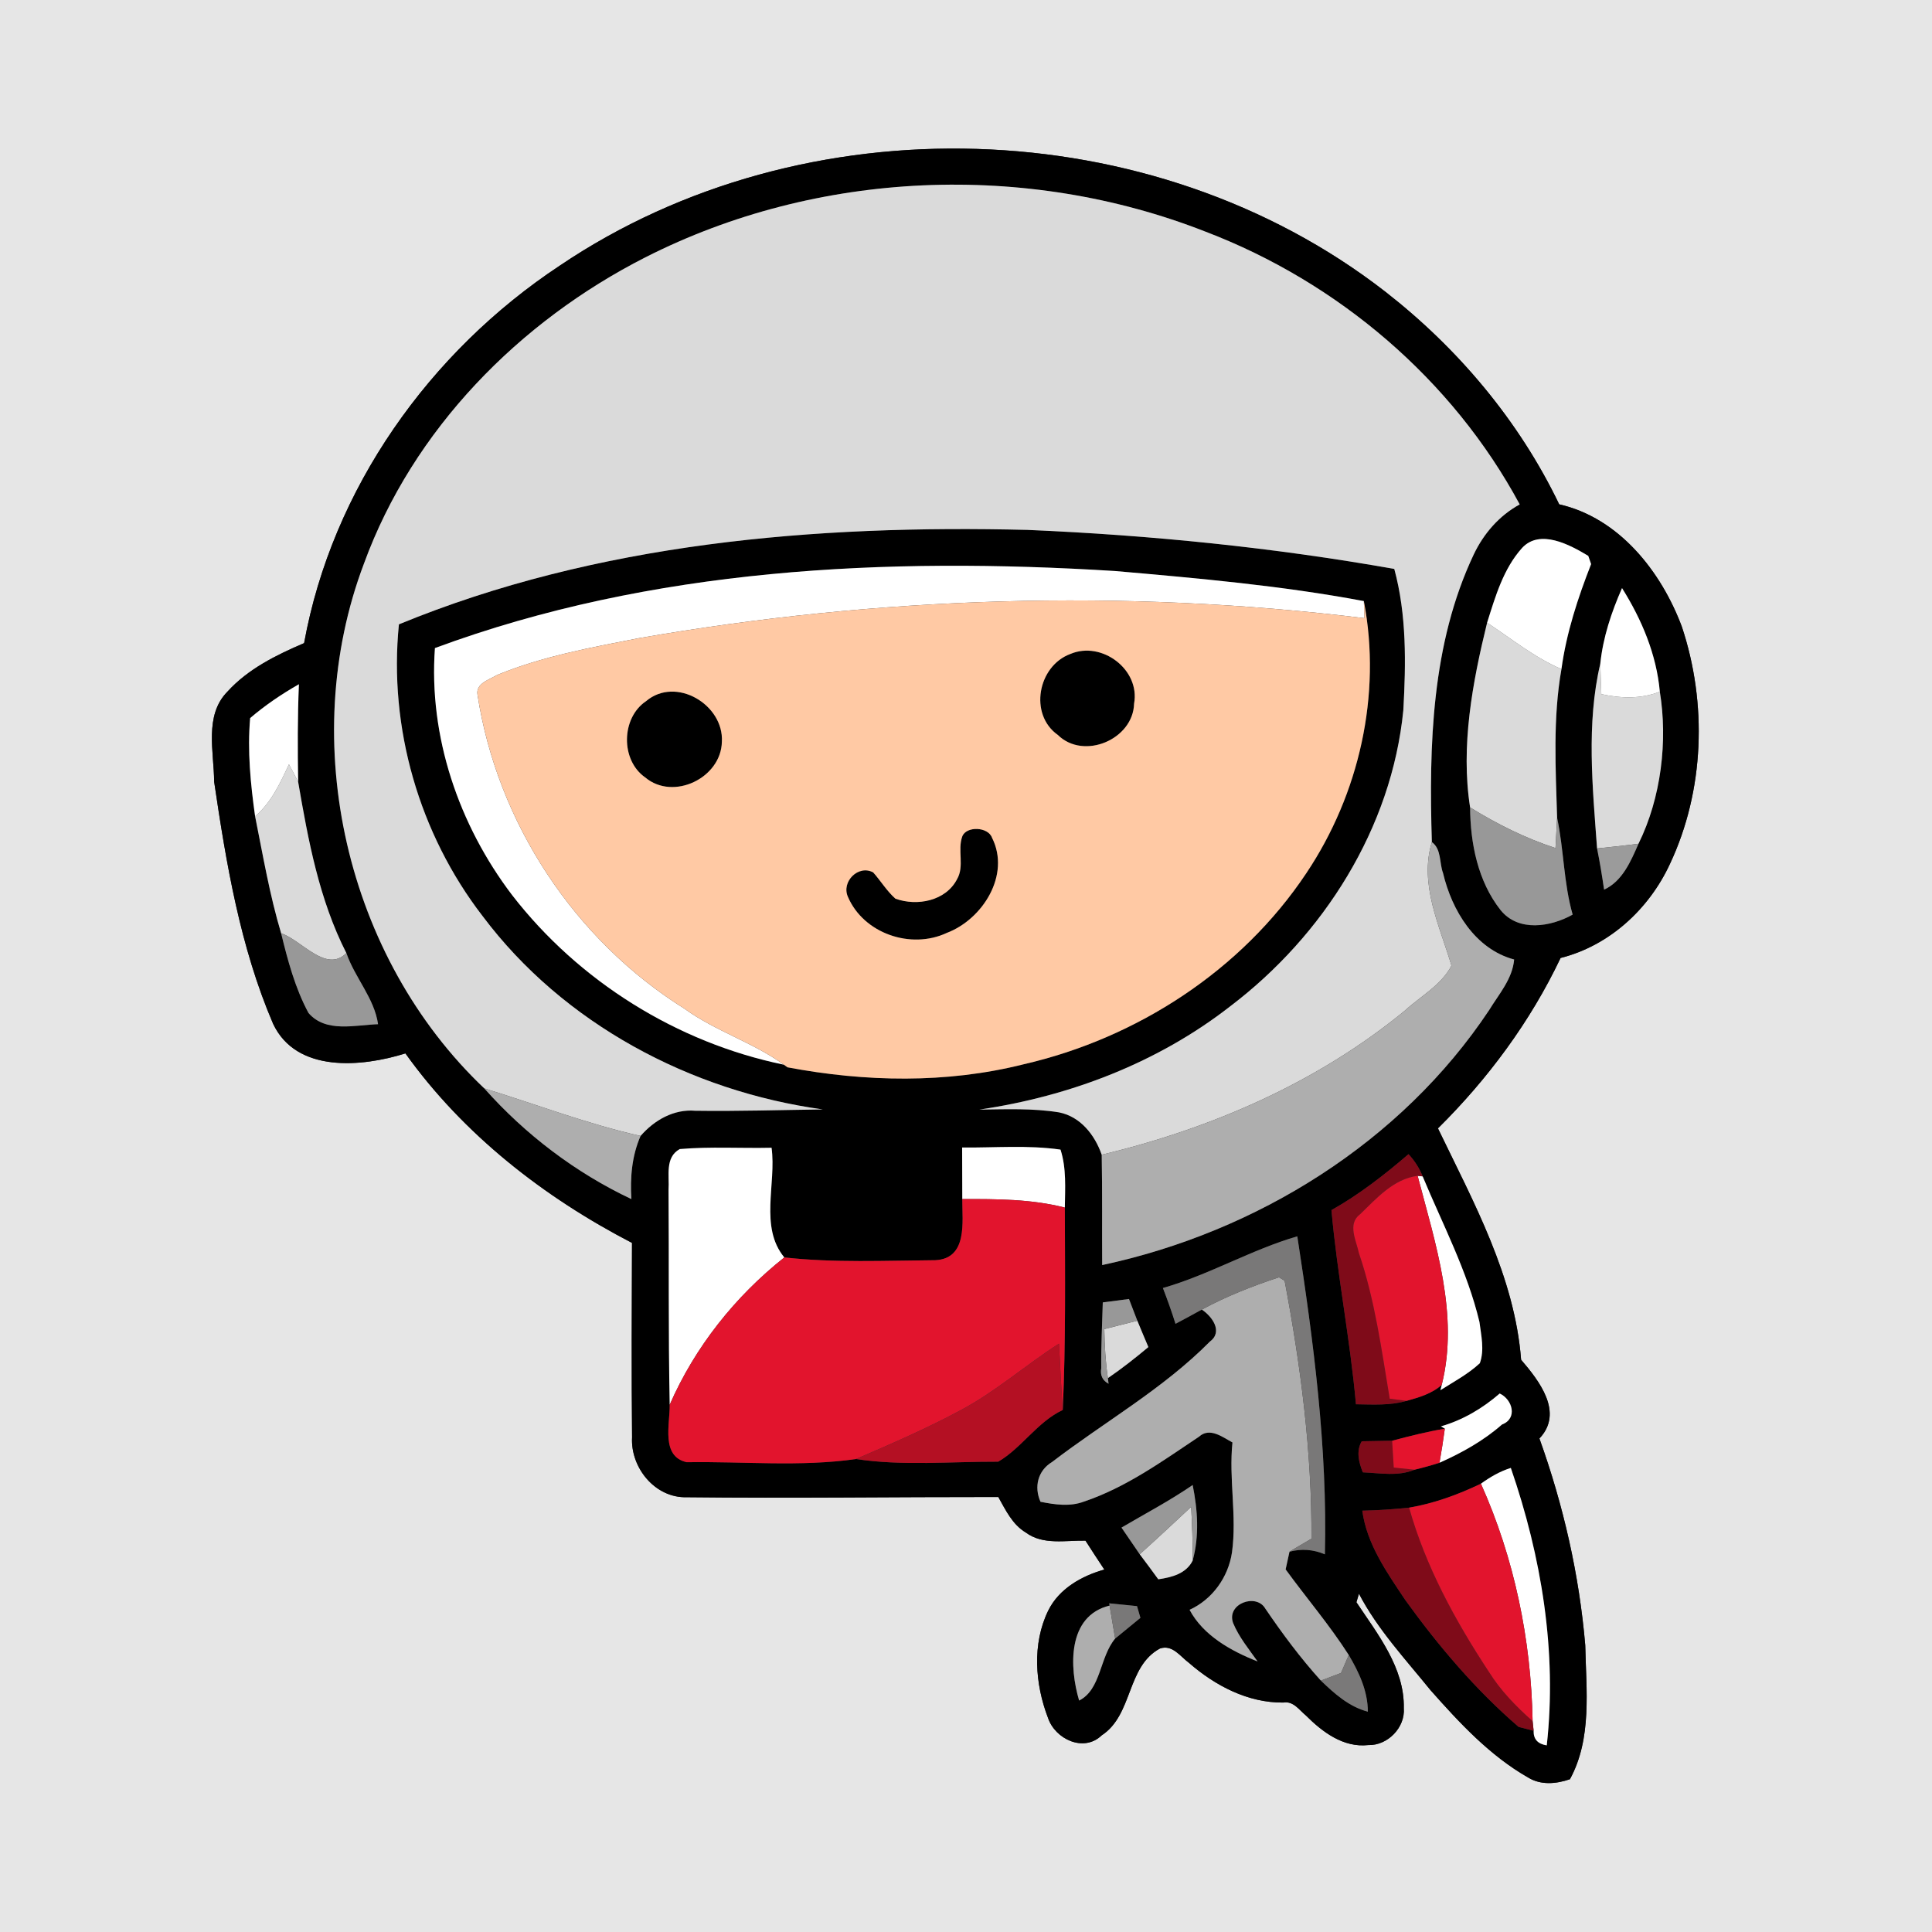 <?xml version="1.0" encoding="UTF-8" ?>
<!DOCTYPE svg PUBLIC "-//W3C//DTD SVG 1.1//EN" "http://www.w3.org/Graphics/SVG/1.1/DTD/svg11.dtd">
<svg width="250pt" height="250pt" viewBox="0 0 250 250" version="1.1" xmlns="http://www.w3.org/2000/svg">
<rect x="0" y="0" width="250" height="250" fill="#333333" stroke="none"/>
<g id="#e6e6e6ff">
<path fill="#e6e6e6" opacity="1.00" d=" M 0.00 0.00 L 250.00 0.00 L 250.00 250.00 L 0.00 250.00 L 0.00 0.00 M 72.44 34.37 C 55.59 45.51 42.99 63.22 39.35 83.22 C 35.75 84.76 32.09 86.56 29.42 89.51 C 26.40 92.58 27.69 97.31 27.71 101.15 C 29.28 111.77 31.08 122.56 35.34 132.48 C 38.35 138.86 46.79 138.09 52.46 136.31 C 59.96 146.80 70.39 154.93 81.78 160.83 C 81.75 169.22 81.71 177.60 81.79 185.99 C 81.58 189.93 84.78 193.87 88.88 193.74 C 102.31 193.89 115.74 193.70 129.18 193.71 C 130.13 195.40 131.00 197.27 132.74 198.31 C 134.96 199.96 137.88 199.31 140.46 199.36 C 141.26 200.61 142.07 201.85 142.90 203.10 C 139.96 203.93 137.04 205.57 135.64 208.41 C 133.54 212.70 133.93 217.92 135.61 222.29 C 136.53 225.04 140.23 226.80 142.55 224.56 C 146.63 221.90 145.75 215.67 150.09 213.32 C 151.71 212.76 152.73 214.35 153.86 215.18 C 157.23 218.12 161.49 220.36 166.06 220.31 C 167.36 220.08 168.11 221.27 168.97 221.97 C 171.11 224.11 173.82 226.17 177.05 225.81 C 179.55 225.89 181.85 223.55 181.65 221.03 C 181.76 215.82 178.27 211.46 175.52 207.33 C 175.60 207.05 175.77 206.50 175.85 206.23 C 178.26 210.84 181.85 214.68 185.11 218.71 C 188.85 222.93 192.79 227.19 197.74 230.01 C 199.39 231.03 201.39 230.84 203.15 230.23 C 206.03 224.96 205.25 218.66 205.13 212.88 C 204.35 203.75 202.30 194.77 199.20 186.14 C 202.39 182.78 199.16 178.67 196.83 175.95 C 196.00 165.20 190.67 155.55 186.07 146.01 C 192.54 139.61 198.03 132.19 201.94 123.96 C 208.25 122.37 213.39 117.63 216.09 111.79 C 220.56 102.29 220.93 91.00 217.63 81.09 C 214.96 73.95 209.51 67.02 201.76 65.26 C 196.57 54.46 188.68 45.09 179.25 37.74 C 149.10 14.32 104.03 13.03 72.44 34.37 Z" />
</g>
<g id="#000000ff">
<path fill="#000000" opacity="1.00" d=" M 72.44 34.37 C 104.03 13.03 149.10 14.32 179.25 37.74 C 188.68 45.09 196.57 54.46 201.76 65.26 C 209.51 67.02 214.96 73.95 217.63 81.09 C 220.93 91.00 220.56 102.29 216.09 111.79 C 213.39 117.63 208.25 122.37 201.94 123.96 C 198.03 132.19 192.54 139.61 186.07 146.01 C 190.67 155.55 196.00 165.20 196.83 175.95 C 199.16 178.67 202.39 182.78 199.20 186.14 C 202.30 194.77 204.35 203.75 205.13 212.88 C 205.25 218.66 206.03 224.96 203.15 230.23 C 201.39 230.84 199.39 231.03 197.74 230.01 C 192.79 227.19 188.85 222.93 185.11 218.71 C 181.85 214.68 178.26 210.84 175.85 206.23 C 175.77 206.50 175.60 207.05 175.52 207.33 C 178.27 211.46 181.76 215.82 181.65 221.03 C 181.85 223.55 179.55 225.89 177.05 225.81 C 173.82 226.17 171.11 224.11 168.97 221.97 C 168.11 221.27 167.36 220.08 166.06 220.31 C 161.49 220.36 157.23 218.12 153.86 215.18 C 152.73 214.35 151.71 212.76 150.09 213.32 C 145.75 215.67 146.63 221.90 142.55 224.56 C 140.23 226.80 136.53 225.04 135.61 222.29 C 133.93 217.92 133.54 212.70 135.64 208.41 C 137.04 205.57 139.96 203.93 142.90 203.10 C 142.07 201.85 141.26 200.61 140.46 199.36 C 137.88 199.31 134.96 199.96 132.74 198.31 C 131.00 197.27 130.13 195.40 129.18 193.71 C 115.74 193.70 102.31 193.89 88.88 193.74 C 84.78 193.87 81.58 189.93 81.79 185.99 C 81.71 177.60 81.75 169.22 81.78 160.83 C 70.39 154.93 59.96 146.80 52.46 136.31 C 46.79 138.09 38.35 138.86 35.34 132.48 C 31.08 122.56 29.28 111.77 27.71 101.15 C 27.69 97.31 26.40 92.58 29.42 89.51 C 32.09 86.56 35.75 84.76 39.35 83.22 C 42.99 63.22 55.59 45.51 72.44 34.37 M 83.51 33.30 C 67.19 41.60 53.43 55.57 47.10 72.92 C 38.35 96.01 44.80 123.90 62.67 140.84 C 67.95 146.79 74.50 151.77 81.70 155.16 C 81.53 152.37 81.76 149.57 82.89 146.99 C 84.66 144.95 87.18 143.50 89.96 143.73 C 95.47 143.81 100.97 143.63 106.48 143.56 C 89.36 141.21 72.89 132.47 62.44 118.53 C 54.25 107.91 50.27 94.16 51.62 80.79 C 77.28 70.23 105.50 67.89 132.98 68.57 C 148.88 69.25 164.75 70.84 180.42 73.62 C 182.03 79.57 181.93 85.81 181.59 91.91 C 180.08 107.14 171.28 121.03 159.21 130.20 C 149.84 137.51 138.43 141.87 126.73 143.58 C 130.16 143.54 133.64 143.39 137.04 143.94 C 139.82 144.49 141.67 146.87 142.56 149.42 C 142.65 154.18 142.59 158.94 142.62 163.70 C 162.60 159.43 181.30 147.84 192.70 130.70 C 193.96 128.63 195.71 126.68 195.93 124.16 C 190.86 122.80 187.87 117.80 186.73 112.98 C 186.23 111.66 186.55 109.89 185.28 108.96 C 184.90 96.43 185.23 83.32 190.70 71.75 C 191.99 69.04 194.00 66.72 196.65 65.27 C 187.93 49.08 173.13 36.52 156.00 29.98 C 132.80 20.87 105.76 22.00 83.51 33.30 M 196.96 70.90 C 194.53 73.60 193.50 77.19 192.43 80.58 C 190.53 88.32 188.99 96.57 190.23 104.48 C 190.26 109.12 191.24 114.05 194.17 117.76 C 196.47 120.63 200.65 119.95 203.50 118.35 C 202.33 114.26 202.37 109.97 201.49 105.83 C 201.30 99.42 200.93 92.94 202.05 86.58 C 202.69 81.89 204.17 77.38 205.89 72.99 C 205.79 72.72 205.61 72.19 205.52 71.93 C 203.15 70.50 199.28 68.40 196.96 70.90 M 56.28 83.86 C 55.45 95.29 59.37 106.74 66.25 115.80 C 74.88 126.97 87.61 134.92 101.43 137.77 L 101.90 138.11 C 111.96 140.01 122.46 140.23 132.45 137.72 C 147.11 134.35 160.65 125.58 169.03 113.00 C 175.87 102.79 178.81 89.90 176.48 77.78 C 165.84 75.78 155.05 74.83 144.28 73.89 C 114.72 72.05 84.31 73.49 56.28 83.86 M 207.08 85.86 C 205.25 93.67 206.08 101.84 206.66 109.79 C 207.02 111.56 207.31 113.34 207.57 115.12 C 209.95 114.02 211.03 111.44 212.02 109.18 C 214.97 103.21 215.82 95.84 214.78 89.50 C 214.35 84.69 212.44 80.16 209.89 76.10 C 208.52 79.21 207.43 82.47 207.08 85.86 M 32.37 92.92 C 32.00 97.17 32.42 101.42 33.01 105.63 C 34.03 110.70 34.89 115.81 36.38 120.77 C 37.24 124.30 38.19 127.87 39.92 131.08 C 42.17 133.68 45.94 132.63 48.92 132.53 C 48.44 129.17 45.92 126.52 44.82 123.33 C 41.30 116.42 39.88 108.73 38.58 101.17 C 38.51 96.96 38.50 92.75 38.68 88.54 C 36.45 89.81 34.32 91.25 32.37 92.92 M 124.50 148.49 C 124.51 150.72 124.51 152.94 124.52 155.16 C 124.51 158.12 125.24 162.86 121.03 163.07 C 114.53 163.12 107.96 163.43 101.49 162.71 C 98.24 158.78 100.48 153.17 99.84 148.52 C 95.88 148.61 91.91 148.35 87.96 148.69 C 86.01 149.77 86.64 152.15 86.51 153.98 C 86.58 163.24 86.47 172.51 86.66 181.77 C 86.70 184.28 85.49 188.47 88.87 189.21 C 96.15 189.09 103.56 189.83 110.76 188.80 C 116.82 189.71 123.05 189.12 129.17 189.14 C 132.21 187.37 134.21 184.01 137.52 182.45 C 137.92 173.73 137.81 164.99 137.79 156.26 C 137.82 153.75 138.01 151.18 137.23 148.76 C 133.01 148.15 128.74 148.53 124.50 148.49 M 172.29 156.59 C 173.04 164.99 174.71 173.30 175.46 181.71 C 177.65 181.74 179.88 181.89 182.01 181.27 C 183.61 180.83 185.30 180.34 186.56 179.20 L 186.39 179.89 C 188.12 178.79 189.97 177.81 191.49 176.40 C 192.11 174.68 191.66 172.80 191.44 171.06 C 189.87 164.47 186.68 158.44 184.09 152.22 C 183.66 151.15 183.05 150.19 182.26 149.35 C 179.14 152.03 175.88 154.57 172.29 156.59 M 150.48 166.67 C 151.07 168.19 151.62 169.74 152.11 171.30 C 153.25 170.71 154.38 170.08 155.51 169.46 C 156.82 170.31 158.30 172.31 156.57 173.59 C 150.51 179.72 142.94 183.97 136.14 189.18 C 134.29 190.29 133.78 192.41 134.64 194.33 C 136.50 194.70 138.46 194.99 140.28 194.30 C 145.72 192.47 150.42 189.07 155.15 185.91 C 156.54 184.64 158.20 185.97 159.48 186.65 C 158.99 191.39 160.07 196.14 159.42 200.87 C 158.95 204.07 156.89 206.96 153.93 208.31 C 155.71 211.65 159.31 213.64 162.73 214.99 C 161.59 213.38 160.32 211.84 159.56 210.01 C 158.67 207.52 162.55 206.11 163.73 208.15 C 165.94 211.40 168.28 214.55 170.92 217.47 C 172.69 219.17 174.56 220.85 177.00 221.49 C 176.99 218.81 175.86 216.41 174.53 214.16 C 172.05 210.28 169.06 206.79 166.36 203.08 C 166.48 202.51 166.73 201.36 166.86 200.79 C 168.41 200.38 169.94 200.49 171.44 201.13 C 171.78 187.32 169.97 173.59 167.87 159.98 C 161.92 161.71 156.48 164.95 150.48 166.67 M 142.70 168.53 C 142.62 171.36 142.47 174.20 142.50 177.05 C 142.34 177.96 142.66 178.63 143.45 179.06 L 143.36 178.33 C 145.18 177.09 146.91 175.72 148.60 174.31 C 148.11 173.17 147.64 172.03 147.17 170.90 C 146.80 169.96 146.45 169.02 146.09 168.09 C 144.96 168.23 143.82 168.38 142.70 168.53 M 186.46 184.57 L 186.96 184.87 C 184.65 185.26 182.39 185.83 180.14 186.43 C 178.83 186.46 177.52 186.48 176.21 186.50 C 175.46 187.78 175.83 189.21 176.35 190.52 C 178.58 190.61 180.90 191.07 183.04 190.18 C 184.13 189.92 185.21 189.62 186.27 189.28 C 189.17 187.99 191.97 186.43 194.36 184.33 C 196.41 183.55 195.72 181.09 194.06 180.32 C 191.85 182.24 189.28 183.76 186.46 184.57 M 191.63 191.99 C 188.68 193.40 185.58 194.54 182.34 195.09 C 180.32 195.30 178.30 195.44 176.28 195.48 C 176.87 199.84 179.49 203.51 181.87 207.08 C 186.16 213.02 190.95 218.67 196.51 223.46 C 197.00 223.59 197.97 223.84 198.45 223.96 C 198.42 225.04 198.98 225.67 200.15 225.85 C 201.50 213.73 199.46 201.42 195.50 189.95 C 194.09 190.39 192.82 191.13 191.63 191.99 M 145.12 197.67 C 145.90 198.82 146.69 199.97 147.48 201.12 C 148.29 202.19 149.09 203.27 149.88 204.36 C 151.60 204.11 153.48 203.65 154.33 201.94 C 155.21 198.73 154.98 195.39 154.33 192.16 C 151.38 194.19 148.20 195.86 145.12 197.67 M 143.53 207.47 L 143.58 207.76 C 138.09 209.10 138.36 215.75 139.64 220.05 C 142.49 218.62 142.28 214.43 144.30 212.03 C 145.39 211.14 146.48 210.24 147.57 209.35 C 147.46 208.97 147.24 208.21 147.13 207.83 C 145.93 207.71 144.73 207.59 143.53 207.47 Z" />
<path fill="#000000" opacity="1.00" d=" M 138.51 84.62 C 142.57 82.90 147.56 86.64 146.75 91.05 C 146.63 95.69 140.23 98.40 136.88 95.10 C 133.11 92.43 134.30 86.17 138.51 84.62 Z" />
<path fill="#000000" opacity="1.00" d=" M 83.60 90.73 C 87.46 87.46 93.68 91.19 93.41 95.98 C 93.32 100.67 87.13 103.66 83.49 100.60 C 80.28 98.36 80.37 92.90 83.60 90.73 Z" />
<path fill="#000000" opacity="1.00" d=" M 124.52 108.23 C 125.04 106.87 127.87 106.97 128.37 108.41 C 130.79 113.21 127.16 118.96 122.51 120.72 C 117.88 122.89 111.76 120.81 109.72 116.05 C 108.84 114.09 111.08 111.85 112.99 112.89 C 113.98 114.00 114.75 115.30 115.87 116.29 C 118.67 117.30 122.39 116.59 123.84 113.77 C 124.83 112.08 123.87 110.01 124.52 108.23 Z" />
</g>
<g id="#dadadaff">
<path fill="#dadada" opacity="1.00" d=" M 83.51 33.30 C 105.76 22.00 132.80 20.87 156.00 29.98 C 173.13 36.52 187.93 49.08 196.65 65.27 C 194.00 66.72 191.99 69.04 190.70 71.75 C 185.23 83.32 184.90 96.43 185.28 108.96 C 183.62 114.44 186.29 119.80 187.82 124.95 C 186.54 127.45 183.82 128.91 181.78 130.78 C 170.45 140.09 156.75 146.03 142.56 149.42 C 141.67 146.87 139.82 144.49 137.04 143.94 C 133.64 143.39 130.16 143.54 126.73 143.58 C 138.43 141.87 149.84 137.51 159.21 130.20 C 171.28 121.03 180.08 107.14 181.59 91.91 C 181.93 85.81 182.03 79.57 180.42 73.62 C 164.75 70.84 148.88 69.25 132.98 68.57 C 105.50 67.89 77.28 70.23 51.62 80.79 C 50.27 94.16 54.25 107.91 62.44 118.53 C 72.89 132.47 89.36 141.21 106.48 143.56 C 100.97 143.63 95.47 143.81 89.96 143.73 C 87.18 143.50 84.66 144.95 82.89 146.99 C 76.00 145.45 69.41 142.90 62.67 140.84 C 44.80 123.90 38.35 96.01 47.10 72.92 C 53.43 55.57 67.19 41.60 83.51 33.30 Z" />
<path fill="#dadada" opacity="1.00" d=" M 192.43 80.58 C 195.59 82.65 198.55 85.08 202.05 86.58 C 200.93 92.94 201.30 99.42 201.49 105.83 C 201.43 106.81 201.33 108.76 201.28 109.74 C 197.38 108.47 193.71 106.63 190.23 104.48 C 188.99 96.57 190.53 88.32 192.43 80.58 Z" />
<path fill="#dadada" opacity="1.00" d=" M 206.66 109.79 C 206.08 101.84 205.25 93.67 207.08 85.86 C 207.11 87.18 207.16 88.50 207.21 89.82 C 209.73 90.37 212.33 90.47 214.78 89.50 C 215.82 95.84 214.97 103.21 212.02 109.18 C 210.23 109.42 208.44 109.60 206.66 109.79 Z" />
<path fill="#dadada" opacity="1.00" d=" M 37.39 98.90 C 37.80 99.65 38.20 100.41 38.58 101.17 C 39.88 108.73 41.30 116.42 44.82 123.33 C 42.19 125.97 39.04 121.65 36.38 120.77 C 34.89 115.81 34.03 110.70 33.01 105.63 C 35.11 103.85 36.25 101.33 37.39 98.90 Z" />
<path fill="#dadada" opacity="1.00" d=" M 142.90 171.98 C 144.32 171.62 145.75 171.26 147.17 170.90 C 147.64 172.03 148.11 173.17 148.60 174.31 C 146.91 175.72 145.18 177.09 143.36 178.33 C 143.05 176.23 142.93 174.10 142.90 171.98 Z" />
<path fill="#dadada" opacity="1.00" d=" M 147.48 201.12 C 149.73 199.10 151.94 197.04 154.14 194.98 C 154.25 197.30 154.36 199.62 154.33 201.94 C 153.48 203.65 151.60 204.11 149.88 204.36 C 149.09 203.27 148.29 202.19 147.48 201.12 Z" />
</g>
<g id="#ffffffff">
<path fill="#ffffff" opacity="1.00" d=" M 196.96 70.90 C 199.28 68.40 203.15 70.50 205.52 71.93 C 205.61 72.19 205.79 72.72 205.89 72.99 C 204.17 77.38 202.69 81.89 202.05 86.58 C 198.55 85.08 195.59 82.65 192.43 80.58 C 193.50 77.19 194.53 73.60 196.96 70.90 Z" />
<path fill="#ffffff" opacity="1.00" d=" M 56.28 83.86 C 84.31 73.49 114.72 72.05 144.28 73.89 C 155.05 74.83 165.84 75.78 176.48 77.78 C 176.50 78.33 176.54 79.44 176.56 79.99 C 145.34 76.16 113.58 77.19 82.60 82.59 C 76.43 83.80 70.17 84.93 64.33 87.34 C 63.36 87.93 61.53 88.42 61.79 89.90 C 64.34 106.45 74.35 121.64 88.56 130.52 C 92.57 133.43 97.42 134.87 101.43 137.77 C 87.61 134.92 74.88 126.97 66.25 115.80 C 59.37 106.74 55.45 95.29 56.28 83.86 Z" />
<path fill="#ffffff" opacity="1.00" d=" M 207.08 85.86 C 207.43 82.47 208.52 79.21 209.89 76.10 C 212.44 80.16 214.35 84.69 214.78 89.50 C 212.33 90.47 209.73 90.37 207.21 89.82 C 207.16 88.50 207.11 87.18 207.08 85.86 Z" />
<path fill="#ffffff" opacity="1.00" d=" M 32.37 92.92 C 34.32 91.25 36.45 89.81 38.68 88.54 C 38.50 92.75 38.51 96.96 38.58 101.17 C 38.20 100.41 37.80 99.65 37.39 98.90 C 36.25 101.33 35.11 103.85 33.01 105.63 C 32.42 101.42 32.00 97.17 32.37 92.92 Z" />
<path fill="#ffffff" opacity="1.00" d=" M 124.50 148.49 C 128.74 148.53 133.01 148.15 137.23 148.76 C 138.01 151.18 137.82 153.75 137.79 156.26 C 133.45 155.15 128.97 155.15 124.52 155.16 C 124.51 152.94 124.51 150.72 124.50 148.49 Z" />
<path fill="#ffffff" opacity="1.00" d=" M 86.51 153.98 C 86.64 152.15 86.01 149.77 87.96 148.69 C 91.91 148.35 95.88 148.61 99.84 148.52 C 100.48 153.17 98.24 158.78 101.49 162.71 C 95.12 167.77 89.92 174.30 86.66 181.77 C 86.47 172.51 86.58 163.24 86.51 153.98 Z" />
<path fill="#ffffff" opacity="1.00" d=" M 183.44 152.15 L 184.09 152.22 C 186.68 158.44 189.87 164.47 191.44 171.06 C 191.66 172.80 192.11 174.68 191.49 176.40 C 189.97 177.81 188.12 178.79 186.39 179.89 L 186.56 179.20 C 188.83 170.16 185.73 160.88 183.44 152.15 Z" />
<path fill="#ffffff" opacity="1.00" d=" M 186.46 184.57 C 189.28 183.76 191.85 182.24 194.06 180.32 C 195.72 181.09 196.41 183.55 194.36 184.33 C 191.97 186.43 189.17 187.99 186.27 189.28 C 186.53 187.81 186.76 186.34 186.96 184.87 L 186.46 184.57 Z" />
<path fill="#ffffff" opacity="1.00" d=" M 191.63 191.99 C 192.82 191.13 194.09 190.39 195.50 189.95 C 199.46 201.42 201.50 213.73 200.15 225.85 C 198.98 225.67 198.42 225.04 198.45 223.96 C 198.42 223.65 198.35 223.02 198.32 222.71 C 198.13 212.17 195.95 201.62 191.63 191.99 Z" />
</g>
<g id="#ffc9a4ff">
<path fill="#ffc9a4" opacity="1.00" d=" M 82.60 82.59 C 113.58 77.19 145.34 76.16 176.56 79.99 C 176.54 79.44 176.50 78.33 176.48 77.78 C 178.81 89.90 175.87 102.79 169.03 113.00 C 160.65 125.58 147.11 134.35 132.45 137.72 C 122.46 140.23 111.96 140.01 101.90 138.11 L 101.43 137.77 C 97.42 134.87 92.57 133.43 88.56 130.52 C 74.35 121.64 64.34 106.45 61.79 89.90 C 61.53 88.42 63.36 87.93 64.33 87.34 C 70.17 84.93 76.43 83.80 82.60 82.59 M 138.51 84.62 C 134.30 86.17 133.11 92.43 136.88 95.10 C 140.23 98.40 146.63 95.69 146.75 91.05 C 147.56 86.64 142.57 82.90 138.51 84.62 M 83.60 90.73 C 80.37 92.90 80.28 98.36 83.49 100.60 C 87.13 103.66 93.32 100.67 93.41 95.98 C 93.68 91.19 87.46 87.46 83.60 90.73 M 124.52 108.23 C 123.87 110.01 124.83 112.08 123.84 113.77 C 122.39 116.59 118.67 117.30 115.87 116.29 C 114.75 115.30 113.98 114.00 112.99 112.89 C 111.08 111.85 108.84 114.09 109.72 116.05 C 111.76 120.81 117.88 122.89 122.51 120.72 C 127.16 118.96 130.79 113.21 128.37 108.41 C 127.87 106.97 125.04 106.87 124.52 108.23 Z" />
</g>
<g id="#989898ff">
<path fill="#989898" opacity="1.00" d=" M 190.23 104.48 C 193.71 106.63 197.38 108.47 201.28 109.74 C 201.33 108.76 201.43 106.81 201.49 105.83 C 202.37 109.97 202.33 114.26 203.50 118.35 C 200.65 119.95 196.47 120.63 194.17 117.76 C 191.24 114.05 190.26 109.12 190.23 104.48 Z" />
<path fill="#989898" opacity="1.00" d=" M 36.38 120.77 C 39.04 121.65 42.19 125.97 44.82 123.33 C 45.92 126.52 48.44 129.17 48.92 132.53 C 45.94 132.63 42.17 133.68 39.92 131.08 C 38.19 127.87 37.24 124.30 36.38 120.77 Z" />
<path fill="#989898" opacity="1.00" d=" M 142.70 168.53 C 143.82 168.38 144.96 168.23 146.09 168.09 C 146.45 169.02 146.80 169.96 147.17 170.90 C 145.75 171.26 144.32 171.62 142.90 171.98 C 142.93 174.10 143.05 176.23 143.36 178.33 L 143.45 179.06 C 142.66 178.63 142.34 177.96 142.50 177.05 C 142.47 174.20 142.62 171.36 142.70 168.53 Z" />
<path fill="#989898" opacity="1.00" d=" M 145.12 197.67 C 148.20 195.86 151.38 194.19 154.33 192.16 C 154.98 195.39 155.21 198.73 154.33 201.94 C 154.36 199.62 154.25 197.30 154.14 194.98 C 151.94 197.04 149.73 199.10 147.48 201.12 C 146.69 199.97 145.90 198.82 145.12 197.67 Z" />
</g>
<g id="#aeaeaeff">
<path fill="#aeaeae" opacity="1.00" d=" M 185.28 108.96 C 186.55 109.89 186.23 111.66 186.73 112.98 C 187.87 117.80 190.86 122.80 195.93 124.16 C 195.71 126.68 193.96 128.63 192.70 130.70 C 181.30 147.84 162.60 159.43 142.62 163.70 C 142.59 158.94 142.65 154.18 142.56 149.42 C 156.75 146.03 170.45 140.09 181.78 130.78 C 183.82 128.91 186.54 127.45 187.82 124.95 C 186.29 119.80 183.62 114.44 185.28 108.96 Z" />
<path fill="#aeaeae" opacity="1.00" d=" M 62.67 140.84 C 69.41 142.90 76.00 145.45 82.89 146.99 C 81.76 149.57 81.53 152.37 81.70 155.16 C 74.50 151.77 67.95 146.79 62.67 140.84 Z" />
<path fill="#aeaeae" opacity="1.00" d=" M 165.50 165.28 C 165.68 165.39 166.05 165.62 166.23 165.73 C 168.31 176.71 169.77 187.91 169.70 199.11 C 168.74 199.66 167.80 200.22 166.86 200.79 C 166.73 201.36 166.48 202.51 166.36 203.08 C 169.06 206.79 172.05 210.28 174.53 214.16 C 174.28 214.74 173.78 215.90 173.53 216.48 C 172.88 216.73 171.58 217.22 170.92 217.47 C 168.28 214.55 165.94 211.40 163.73 208.15 C 162.55 206.11 158.67 207.52 159.56 210.01 C 160.32 211.84 161.59 213.38 162.73 214.99 C 159.31 213.64 155.71 211.65 153.93 208.31 C 156.89 206.96 158.95 204.07 159.42 200.87 C 160.07 196.14 158.99 191.39 159.48 186.65 C 158.20 185.97 156.54 184.64 155.15 185.91 C 150.42 189.07 145.72 192.47 140.28 194.30 C 138.46 194.99 136.50 194.70 134.64 194.33 C 133.78 192.41 134.29 190.29 136.14 189.18 C 142.94 183.97 150.51 179.72 156.57 173.59 C 158.30 172.31 156.82 170.31 155.51 169.46 C 158.69 167.74 162.07 166.41 165.50 165.28 Z" />
<path fill="#aeaeae" opacity="1.00" d=" M 139.64 220.05 C 138.36 215.75 138.09 209.10 143.58 207.76 C 143.82 209.18 144.06 210.60 144.30 212.03 C 142.28 214.43 142.49 218.62 139.64 220.05 Z" />
</g>
<g id="#9b9b9bff">
<path fill="#9b9b9b" opacity="1.00" d=" M 206.66 109.79 C 208.44 109.60 210.23 109.42 212.02 109.18 C 211.03 111.44 209.95 114.02 207.57 115.12 C 207.31 113.34 207.02 111.56 206.66 109.79 Z" />
</g>
<g id="#7f0b19ff">
<path fill="#7f0b19" opacity="1.00" d=" M 172.29 156.59 C 175.88 154.57 179.14 152.03 182.26 149.35 C 183.05 150.19 183.66 151.15 184.09 152.22 L 183.44 152.15 C 180.34 152.55 178.14 155.05 176.01 157.11 C 174.31 158.36 175.50 160.51 175.84 162.14 C 177.92 168.24 178.77 174.65 179.83 180.99 C 180.38 181.06 181.47 181.20 182.01 181.27 C 179.88 181.89 177.65 181.74 175.46 181.71 C 174.71 173.30 173.04 164.99 172.29 156.59 Z" />
<path fill="#7f0b19" opacity="1.00" d=" M 176.21 186.50 C 177.52 186.48 178.83 186.46 180.14 186.43 C 180.21 187.58 180.28 188.74 180.35 189.90 C 181.02 189.97 182.37 190.11 183.04 190.18 C 180.90 191.07 178.58 190.61 176.35 190.52 C 175.83 189.21 175.46 187.78 176.21 186.50 Z" />
<path fill="#7f0b19" opacity="1.00" d=" M 176.28 195.48 C 178.30 195.44 180.32 195.30 182.34 195.09 C 184.48 202.71 188.33 209.75 192.66 216.33 C 194.18 218.76 196.18 220.82 198.32 222.71 C 198.35 223.02 198.42 223.65 198.45 223.96 C 197.97 223.84 197.00 223.59 196.51 223.46 C 190.95 218.67 186.16 213.02 181.87 207.08 C 179.49 203.51 176.87 199.84 176.28 195.48 Z" />
</g>
<g id="#e2142dff">
<path fill="#e2142d" opacity="1.00" d=" M 176.01 157.11 C 178.14 155.05 180.34 152.55 183.44 152.15 C 185.73 160.88 188.83 170.16 186.56 179.20 C 185.30 180.34 183.61 180.83 182.01 181.27 C 181.47 181.20 180.38 181.06 179.83 180.99 C 178.77 174.65 177.92 168.24 175.84 162.14 C 175.50 160.51 174.31 158.36 176.01 157.11 Z" />
<path fill="#e2142d" opacity="1.00" d=" M 124.52 155.16 C 128.97 155.15 133.45 155.15 137.79 156.26 C 137.81 164.99 137.92 173.73 137.52 182.45 C 137.32 179.59 137.18 176.73 137.03 173.87 C 132.72 176.63 128.86 180.06 124.33 182.47 C 119.93 184.84 115.34 186.83 110.76 188.80 C 103.56 189.83 96.15 189.09 88.87 189.21 C 85.49 188.47 86.70 184.28 86.66 181.77 C 89.92 174.30 95.12 167.77 101.49 162.71 C 107.96 163.43 114.53 163.12 121.03 163.07 C 125.24 162.86 124.51 158.12 124.52 155.16 Z" />
<path fill="#e2142d" opacity="1.00" d=" M 182.34 195.09 C 185.58 194.54 188.68 193.40 191.63 191.99 C 195.95 201.62 198.13 212.17 198.32 222.71 C 196.18 220.82 194.18 218.76 192.66 216.33 C 188.33 209.75 184.48 202.71 182.34 195.09 Z" />
</g>
<g id="#797878ff">
<path fill="#797878" opacity="1.00" d=" M 150.48 166.67 C 156.48 164.95 161.92 161.71 167.87 159.98 C 169.97 173.59 171.78 187.32 171.44 201.13 C 169.94 200.49 168.41 200.38 166.86 200.79 C 167.80 200.22 168.74 199.66 169.70 199.11 C 169.77 187.91 168.31 176.71 166.23 165.73 C 166.05 165.62 165.68 165.39 165.50 165.28 C 162.07 166.41 158.69 167.74 155.51 169.46 C 154.38 170.08 153.25 170.71 152.11 171.30 C 151.62 169.74 151.07 168.19 150.48 166.67 Z" />
<path fill="#797878" opacity="1.00" d=" M 143.53 207.47 C 144.73 207.59 145.93 207.71 147.13 207.83 C 147.24 208.21 147.46 208.97 147.57 209.35 C 146.48 210.24 145.39 211.14 144.30 212.03 C 144.06 210.60 143.82 209.18 143.58 207.76 L 143.53 207.47 Z" />
</g>
<g id="#b41023ff">
<path fill="#b41023" opacity="1.00" d=" M 124.33 182.47 C 128.86 180.06 132.72 176.63 137.03 173.87 C 137.18 176.73 137.32 179.59 137.52 182.45 C 134.21 184.01 132.21 187.37 129.17 189.14 C 123.05 189.12 116.82 189.71 110.76 188.80 C 115.34 186.83 119.93 184.84 124.33 182.47 Z" />
</g>
<g id="#e4142dff">
<path fill="#e4142d" opacity="1.00" d=" M 180.14 186.43 C 182.39 185.83 184.65 185.26 186.96 184.87 C 186.76 186.34 186.53 187.81 186.27 189.28 C 185.21 189.62 184.13 189.92 183.04 190.18 C 182.37 190.11 181.02 189.97 180.35 189.90 C 180.28 188.74 180.21 187.58 180.14 186.43 Z" />
</g>
<g id="#7a7979ff">
<path fill="#7a7979" opacity="1.00" d=" M 174.53 214.16 C 175.86 216.41 176.99 218.81 177.00 221.49 C 174.56 220.85 172.69 219.17 170.92 217.47 C 171.58 217.22 172.88 216.73 173.53 216.48 C 173.78 215.90 174.28 214.74 174.53 214.16 Z" />
</g>
</svg>
